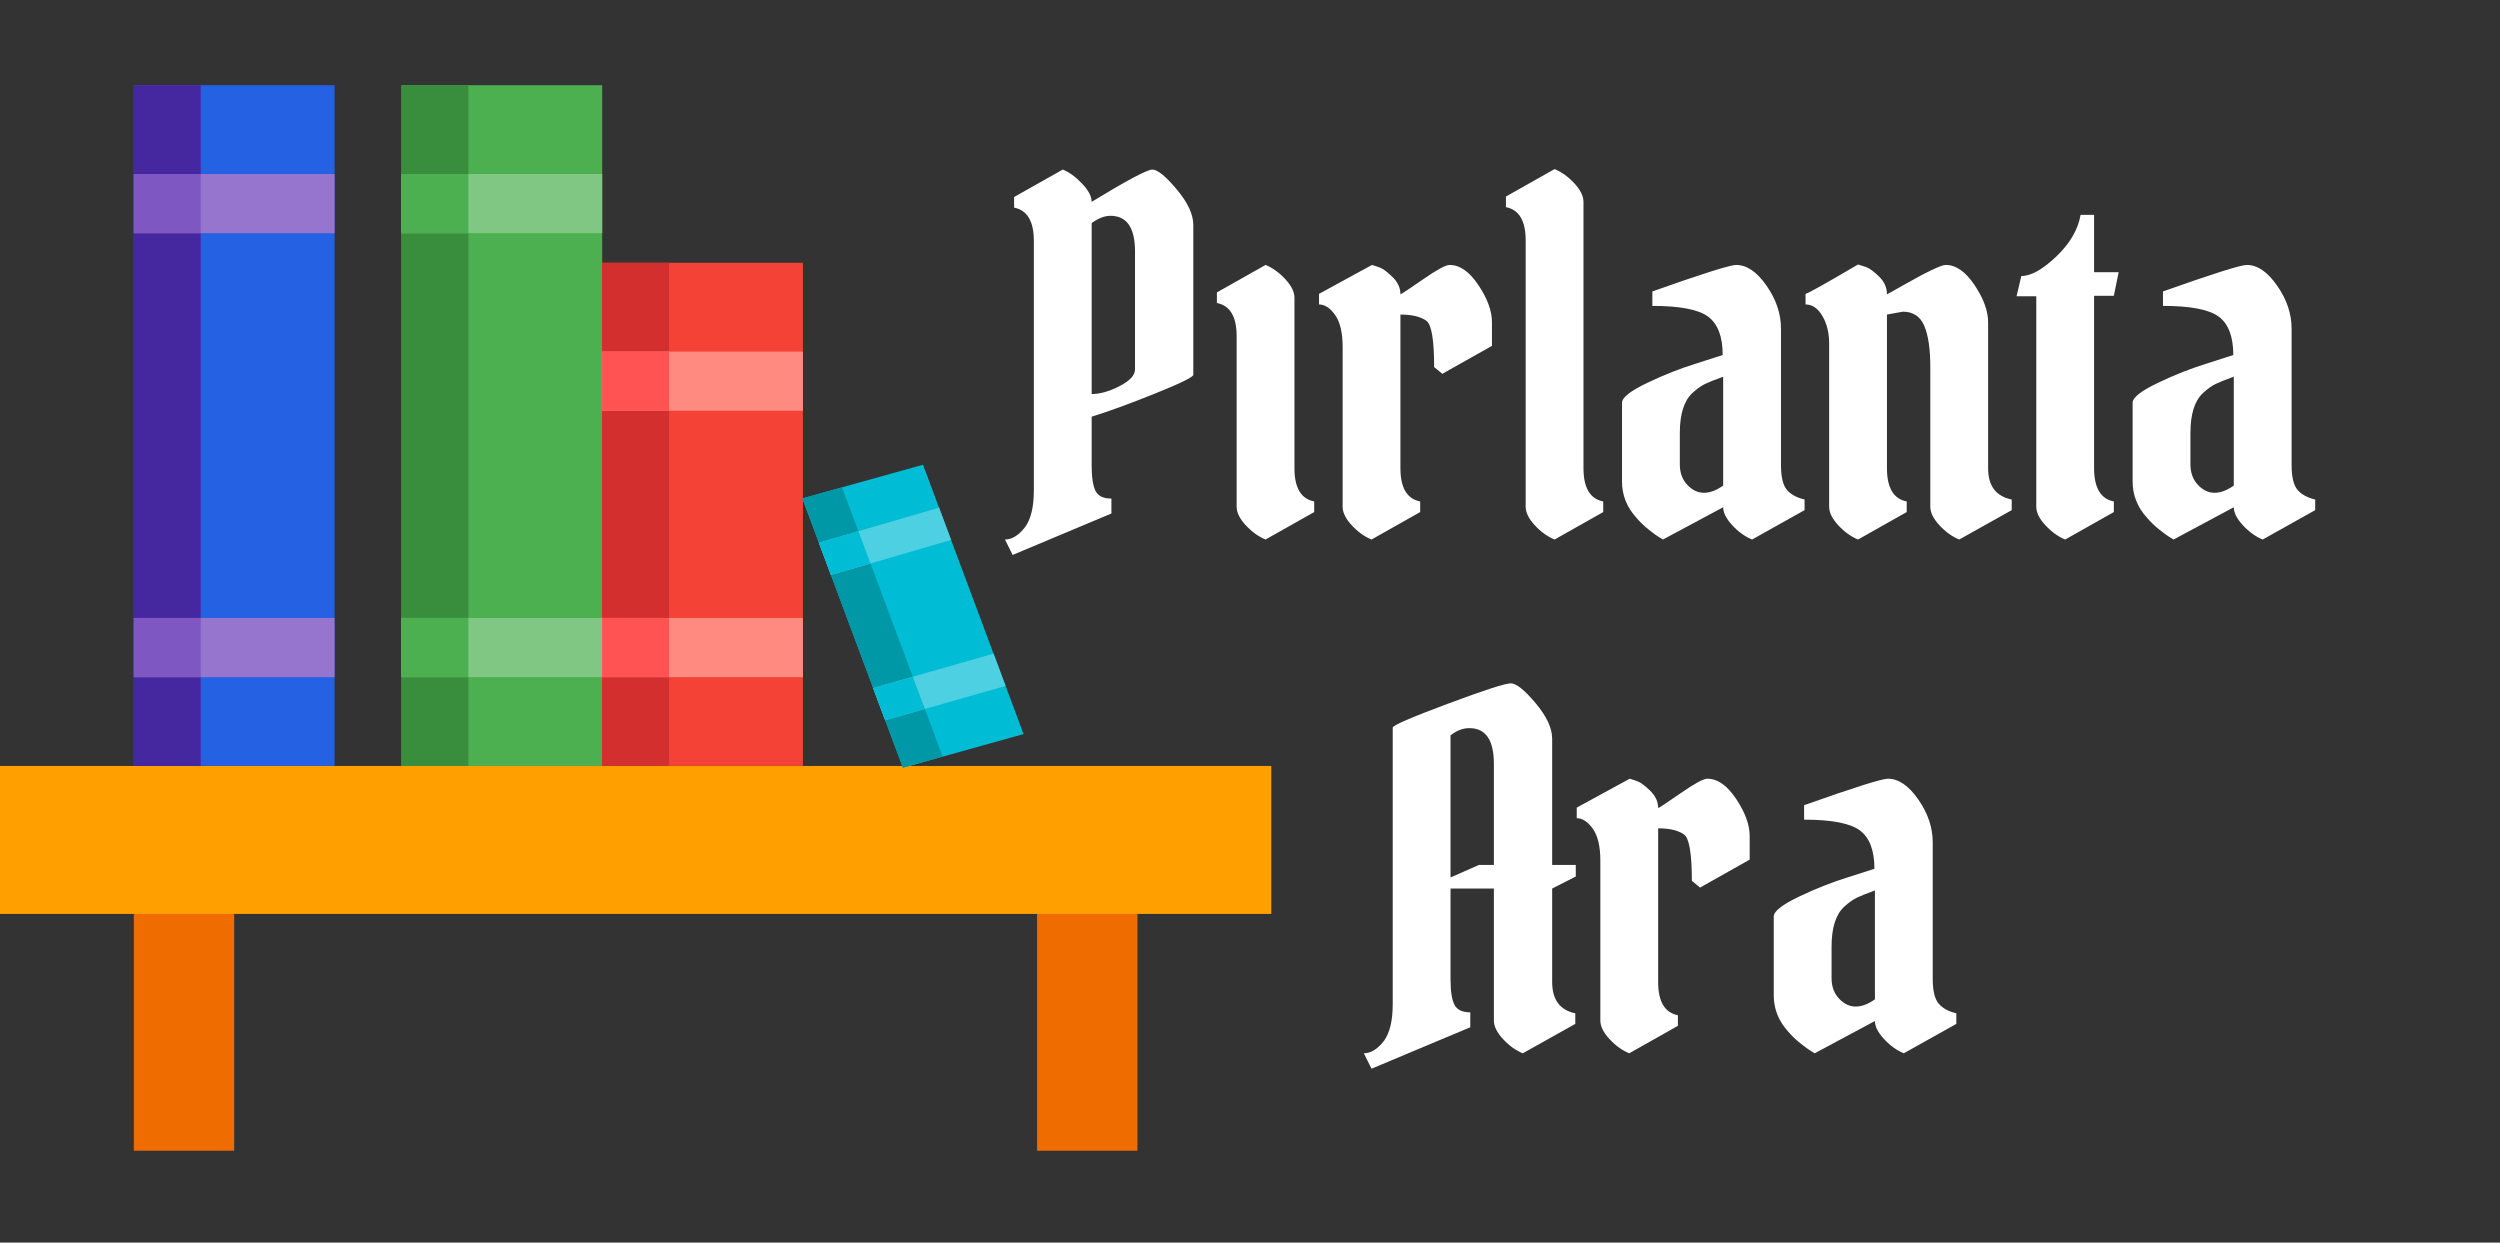 <?xml version="1.0" standalone="no"?><!-- Generator: Gravit.io --><svg xmlns="http://www.w3.org/2000/svg" xmlns:xlink="http://www.w3.org/1999/xlink" style="isolation:isolate" viewBox="0 0 565.694 281.174" width="565.694" height="281.174"><rect x="0" y="0" width="565.694" height="281.174" fill="#333333" stroke="none"/><defs><clipPath id="_clipPath_QA789gaj2oMMY0h7MhIlyBKmfzkcgZ9o"><rect width="565.694" height="281.174"/></clipPath></defs><g clip-path="url(#_clipPath_QA789gaj2oMMY0h7MhIlyBKmfzkcgZ9o)"><g id="Group"><path d=" M 52.991 193.408 L 52.991 260.379 L 30.28 260.379 L 30.28 193.408 L 52.991 193.408 Z  M 234.673 193.408 L 234.673 260.379 L 257.383 260.379 L 257.383 193.408 L 234.673 193.408 Z " fill="rgb(239,108,0)"/><path d=" M 287.663 206.802 L 0 206.802 L 0 173.316 L 287.663 173.316 L 287.663 206.802 Z " fill="rgb(255,160,0)"/><path d=" M 30.28 19.282 L 75.701 19.282 L 75.701 173.316 L 30.28 173.316 L 30.28 19.282 Z " fill="rgb(37,97,227)"/><path d=" M 30.28 19.282 L 45.421 19.282 L 45.421 173.316 L 30.28 173.316 L 30.28 19.282 Z " fill="rgb(69,39,160)"/><path d=" M 90.841 19.282 L 136.262 19.282 L 136.262 173.316 L 90.841 173.316 L 90.841 19.282 Z " fill="rgb(76,175,80)"/><path d=" M 90.841 19.282 L 105.981 19.282 L 105.981 173.316 L 90.841 173.316 L 90.841 19.282 Z " fill="rgb(56,142,60)"/><path d=" M 136.262 59.465 L 181.682 59.465 L 181.682 173.316 L 136.262 173.316 L 136.262 59.465 Z " fill="rgb(244,67,54)"/><path d=" M 136.262 59.465 L 151.402 59.465 L 151.402 173.316 L 136.262 173.316 L 136.262 59.465 Z " fill="rgb(211,47,47)"/><path d=" M 75.701 52.768 L 30.28 52.768 L 30.28 39.374 L 75.701 39.374 L 75.701 52.768 Z  M 75.701 139.83 L 30.28 139.83 L 30.28 153.225 L 75.701 153.225 L 75.701 139.83 Z " fill="rgb(149,117,205)"/><path d=" M 45.421 52.768 L 30.28 52.768 L 30.28 39.374 L 45.421 39.374 L 45.421 52.768 Z  M 45.421 139.83 L 30.28 139.83 L 30.28 153.225 L 45.421 153.225 L 45.421 139.83 Z " fill="rgb(126,87,194)"/><path d=" M 136.262 52.768 L 90.841 52.768 L 90.841 39.374 L 136.262 39.374 L 136.262 52.768 Z  M 136.262 139.83 L 90.841 139.83 L 90.841 153.225 L 136.262 153.225 L 136.262 139.83 Z " fill="rgb(129,199,132)"/><path d=" M 105.981 52.768 L 90.841 52.768 L 90.841 39.374 L 105.981 39.374 L 105.981 52.768 Z  M 105.981 139.83 L 90.841 139.83 L 90.841 153.225 L 105.981 153.225 L 105.981 139.83 Z " fill="rgb(76,175,80)"/><path d=" M 181.682 92.951 L 136.262 92.951 L 136.262 79.556 L 181.682 79.556 L 181.682 92.951 Z  M 181.682 139.83 L 136.262 139.83 L 136.262 153.225 L 181.682 153.225 L 181.682 139.83 Z " fill="rgb(255,138,128)"/><path d=" M 151.402 92.951 L 136.262 92.951 L 136.262 79.556 L 151.402 79.556 L 151.402 92.951 Z  M 151.402 139.83 L 136.262 139.83 L 136.262 153.225 L 151.402 153.225 L 151.402 139.83 Z " fill="rgb(255,82,82)"/></g><path d=" M 315.142 227.217 L 315.142 227.217 L 315.142 164.651 L 315.142 164.651 Q 315.142 163.888 327.568 159.256 L 327.568 159.256 L 327.568 159.256 Q 339.994 154.623 341.847 154.623 L 341.847 154.623 L 341.847 154.623 Q 343.7 154.623 347.461 159.092 L 347.461 159.092 L 347.461 159.092 Q 351.221 163.561 351.221 167.158 L 351.221 167.158 L 351.221 195.716 L 356.562 195.716 L 356.562 198.332 L 351.221 201.057 L 351.221 222.203 L 351.221 222.203 Q 351.221 228.198 356.453 229.288 L 356.453 229.288 L 356.453 231.686 L 344.572 238.335 L 344.572 238.335 Q 342.174 237.354 340.103 235.12 L 340.103 235.12 L 340.103 235.12 Q 338.032 232.885 338.032 230.923 L 338.032 230.923 L 338.032 201.057 L 328.222 201.057 L 328.222 221.549 L 328.222 221.549 Q 328.222 225.582 329.094 227.326 L 329.094 227.326 L 329.094 227.326 Q 329.966 229.07 332.691 229.07 L 332.691 229.07 L 332.691 232.449 L 310.346 241.823 L 308.602 238.335 L 308.602 238.335 Q 311 238.335 313.18 235.501 L 313.18 235.501 L 313.18 235.501 Q 315.142 232.776 315.142 227.217 Z  M 332.473 164.76 L 332.473 164.76 L 332.473 164.76 Q 330.293 164.76 328.222 166.395 L 328.222 166.395 L 328.222 198.55 L 334.653 195.716 L 338.032 195.716 L 338.032 172.826 L 338.032 172.826 Q 338.032 164.76 332.473 164.76 Z  M 356.78 185.143 L 356.78 182.745 L 368.77 176.205 L 368.77 176.205 Q 369.533 176.423 370.569 176.805 L 370.569 176.805 L 370.569 176.805 Q 371.604 177.186 373.403 178.93 L 373.403 178.93 L 373.403 178.93 Q 375.201 180.674 375.201 182.854 L 375.201 182.854 L 375.201 182.854 Q 375.746 182.636 380.379 179.421 L 380.379 179.421 L 380.379 179.421 Q 385.011 176.205 386.319 176.205 L 386.319 176.205 L 386.319 176.205 Q 389.807 176.205 392.859 180.783 L 392.859 180.783 L 392.859 180.783 Q 395.911 185.361 395.911 189.176 L 395.911 189.176 L 395.911 194.517 L 384.684 200.839 L 382.831 199.313 L 382.831 199.313 Q 382.831 190.157 381.087 188.849 L 381.087 188.849 L 381.087 188.849 Q 379.125 187.432 375.201 187.432 L 375.201 187.432 L 375.201 222.203 L 375.201 222.203 Q 375.201 228.852 379.67 229.724 L 379.67 229.724 L 379.67 232.122 L 368.661 238.335 L 368.661 238.335 Q 366.263 237.354 364.192 235.12 L 364.192 235.12 L 364.192 235.12 Q 362.121 232.885 362.121 230.923 L 362.121 230.923 L 362.121 194.735 L 362.121 194.735 Q 362.121 189.939 360.432 187.541 L 360.432 187.541 L 360.432 187.541 Q 358.742 185.143 356.78 185.143 L 356.78 185.143 L 356.78 185.143 Z  M 437.331 190.593 L 437.331 190.593 L 437.331 221.44 L 437.331 221.44 Q 437.331 225.473 438.639 227.054 L 438.639 227.054 L 438.639 227.054 Q 439.947 228.634 442.672 229.288 L 442.672 229.288 L 442.672 231.686 L 430.791 238.335 L 430.791 238.335 Q 428.393 237.354 426.322 235.12 L 426.322 235.12 L 426.322 235.12 Q 424.251 232.885 424.251 231.032 L 424.251 231.032 L 410.626 238.335 L 410.626 238.335 Q 410.299 238.117 409.645 237.736 L 409.645 237.736 L 409.645 237.736 Q 408.991 237.354 407.411 236.101 L 407.411 236.101 L 407.411 236.101 Q 405.83 234.847 404.631 233.43 L 404.631 233.43 L 404.631 233.43 Q 401.361 229.833 401.361 225.255 L 401.361 225.255 L 401.361 207.379 L 401.361 207.379 Q 401.361 205.635 407.029 202.91 L 407.029 202.91 L 407.029 202.91 Q 412.697 200.185 418.365 198.441 L 418.365 198.441 L 424.142 196.588 L 424.142 196.588 Q 424.142 190.375 420.872 187.923 L 420.872 187.923 L 420.872 187.923 Q 417.602 185.47 408.228 185.47 L 408.228 185.47 L 408.228 182.2 L 408.228 182.2 Q 425.123 176.205 427.194 176.205 L 427.194 176.205 L 427.194 176.205 Q 430.791 176.205 434.061 180.892 L 434.061 180.892 L 434.061 180.892 Q 437.331 185.579 437.331 190.593 Z  M 414.441 221.331 L 414.441 221.331 Q 414.441 224.165 416.131 225.964 L 416.131 225.964 L 416.131 225.964 Q 417.82 227.762 419.891 227.762 L 419.891 227.762 L 419.891 227.762 Q 421.962 227.762 424.251 226.127 L 424.251 226.127 L 424.251 201.493 L 424.251 201.493 Q 421.526 202.474 420.164 203.128 L 420.164 203.128 L 420.164 203.128 Q 418.801 203.782 417.275 205.199 L 417.275 205.199 L 417.275 205.199 Q 414.441 207.815 414.441 214.246 L 414.441 214.246 L 414.441 221.331 L 414.441 221.331 Z  M 247.017 45.672 L 247.017 45.672 L 247.017 45.672 Q 259.007 38.369 260.751 38.369 L 260.751 38.369 L 260.751 38.369 Q 262.495 38.369 266.256 42.838 L 266.256 42.838 L 266.256 42.838 Q 270.016 47.307 270.016 50.904 L 270.016 50.904 L 270.016 84.803 L 270.016 84.803 Q 270.016 85.566 261.351 89.054 L 261.351 89.054 L 261.351 89.054 Q 252.685 92.542 247.017 94.286 L 247.017 94.286 L 247.017 105.295 L 247.017 105.295 Q 247.017 109.328 247.889 111.072 L 247.889 111.072 L 247.889 111.072 Q 248.761 112.816 251.486 112.816 L 251.486 112.816 L 251.486 116.195 L 229.141 125.569 L 227.397 122.081 L 227.397 122.081 Q 229.795 122.081 231.975 119.247 L 231.975 119.247 L 231.975 119.247 Q 233.937 116.522 233.937 110.963 L 233.937 110.963 L 233.937 54.501 L 233.937 54.501 Q 233.937 47.852 229.468 46.98 L 229.468 46.98 L 229.468 44.582 L 240.477 38.369 L 240.477 38.369 Q 242.657 39.241 244.837 41.53 L 244.837 41.53 L 244.837 41.53 Q 247.017 43.819 247.017 45.672 Z  M 251.268 48.833 L 251.268 48.833 L 251.268 48.833 Q 249.306 48.833 247.017 50.468 L 247.017 50.468 L 247.017 89.163 L 247.017 89.163 Q 249.851 89.163 253.339 87.365 L 253.339 87.365 L 253.339 87.365 Q 256.827 85.566 256.827 83.604 L 256.827 83.604 L 256.827 56.899 L 256.827 56.899 Q 256.827 48.833 251.268 48.833 Z  M 292.906 67.363 L 292.906 67.363 L 292.906 105.949 L 292.906 105.949 Q 292.906 112.598 297.375 113.47 L 297.375 113.47 L 297.375 115.868 L 286.366 122.081 L 286.366 122.081 Q 283.968 121.1 281.897 118.866 L 281.897 118.866 L 281.897 118.866 Q 279.826 116.631 279.826 114.669 L 279.826 114.669 L 279.826 76.083 L 279.826 76.083 Q 279.826 69.434 275.357 68.562 L 275.357 68.562 L 275.357 66.164 L 286.366 59.951 L 286.366 59.951 Q 288.764 60.932 290.835 63.167 L 290.835 63.167 L 290.835 63.167 Q 292.906 65.401 292.906 67.363 Z  M 298.465 68.889 L 298.465 66.491 L 310.455 59.951 L 310.455 59.951 Q 311.218 60.169 312.254 60.551 L 312.254 60.551 L 312.254 60.551 Q 313.289 60.932 315.088 62.676 L 315.088 62.676 L 315.088 62.676 Q 316.886 64.42 316.886 66.6 L 316.886 66.6 L 316.886 66.6 Q 317.431 66.382 322.064 63.167 L 322.064 63.167 L 322.064 63.167 Q 326.696 59.951 328.004 59.951 L 328.004 59.951 L 328.004 59.951 Q 331.492 59.951 334.544 64.529 L 334.544 64.529 L 334.544 64.529 Q 337.596 69.107 337.596 72.922 L 337.596 72.922 L 337.596 78.263 L 326.369 84.585 L 324.516 83.059 L 324.516 83.059 Q 324.516 73.903 322.772 72.595 L 322.772 72.595 L 322.772 72.595 Q 320.81 71.178 316.886 71.178 L 316.886 71.178 L 316.886 105.949 L 316.886 105.949 Q 316.886 112.598 321.355 113.47 L 321.355 113.47 L 321.355 115.868 L 310.346 122.081 L 310.346 122.081 Q 307.948 121.1 305.877 118.866 L 305.877 118.866 L 305.877 118.866 Q 303.806 116.631 303.806 114.669 L 303.806 114.669 L 303.806 78.481 L 303.806 78.481 Q 303.806 73.685 302.117 71.287 L 302.117 71.287 L 302.117 71.287 Q 300.427 68.889 298.465 68.889 L 298.465 68.889 L 298.465 68.889 Z  M 358.306 45.672 L 358.306 45.672 L 358.306 105.949 L 358.306 105.949 Q 358.306 112.598 362.775 113.47 L 362.775 113.47 L 362.775 115.868 L 351.766 122.081 L 351.766 122.081 Q 349.368 121.1 347.297 118.866 L 347.297 118.866 L 347.297 118.866 Q 345.226 116.631 345.226 114.669 L 345.226 114.669 L 345.226 54.392 L 345.226 54.392 Q 345.226 47.743 340.757 46.871 L 340.757 46.871 L 340.757 44.473 L 351.766 38.26 L 351.766 38.26 Q 354.164 39.241 356.235 41.476 L 356.235 41.476 L 356.235 41.476 Q 358.306 43.71 358.306 45.672 Z  M 402.996 74.339 L 402.996 74.339 L 402.996 105.186 L 402.996 105.186 Q 402.996 109.219 404.304 110.8 L 404.304 110.8 L 404.304 110.8 Q 405.612 112.38 408.337 113.034 L 408.337 113.034 L 408.337 115.432 L 396.456 122.081 L 396.456 122.081 Q 394.058 121.1 391.987 118.866 L 391.987 118.866 L 391.987 118.866 Q 389.916 116.631 389.916 114.778 L 389.916 114.778 L 376.291 122.081 L 376.291 122.081 Q 375.964 121.863 375.31 121.482 L 375.31 121.482 L 375.31 121.482 Q 374.656 121.1 373.076 119.847 L 373.076 119.847 L 373.076 119.847 Q 371.495 118.593 370.296 117.176 L 370.296 117.176 L 370.296 117.176 Q 367.026 113.579 367.026 109.001 L 367.026 109.001 L 367.026 91.125 L 367.026 91.125 Q 367.026 89.381 372.694 86.656 L 372.694 86.656 L 372.694 86.656 Q 378.362 83.931 384.03 82.187 L 384.03 82.187 L 389.807 80.334 L 389.807 80.334 Q 389.807 74.121 386.537 71.669 L 386.537 71.669 L 386.537 71.669 Q 383.267 69.216 373.893 69.216 L 373.893 69.216 L 373.893 65.946 L 373.893 65.946 Q 390.788 59.951 392.859 59.951 L 392.859 59.951 L 392.859 59.951 Q 396.456 59.951 399.726 64.638 L 399.726 64.638 L 399.726 64.638 Q 402.996 69.325 402.996 74.339 Z  M 380.106 105.077 L 380.106 105.077 Q 380.106 107.911 381.796 109.71 L 381.796 109.71 L 381.796 109.71 Q 383.485 111.508 385.556 111.508 L 385.556 111.508 L 385.556 111.508 Q 387.627 111.508 389.916 109.873 L 389.916 109.873 L 389.916 85.239 L 389.916 85.239 Q 387.191 86.22 385.829 86.874 L 385.829 86.874 L 385.829 86.874 Q 384.466 87.528 382.94 88.945 L 382.94 88.945 L 382.94 88.945 Q 380.106 91.561 380.106 97.992 L 380.106 97.992 L 380.106 105.077 L 380.106 105.077 Z  M 413.896 114.669 L 413.896 114.669 L 413.896 77.718 L 413.896 77.718 Q 413.896 74.121 412.37 71.505 L 412.37 71.505 L 412.37 71.505 Q 410.844 68.889 408.555 68.889 L 408.555 68.889 L 408.555 66.491 L 408.555 66.491 Q 409.318 66.382 420.436 59.842 L 420.436 59.842 L 420.436 59.842 Q 421.199 60.06 422.289 60.442 L 422.289 60.442 L 422.289 60.442 Q 423.379 60.823 425.178 62.567 L 425.178 62.567 L 425.178 62.567 Q 426.976 64.311 426.976 66.6 L 426.976 66.6 L 426.976 66.6 Q 427.63 66.273 430.682 64.529 L 430.682 64.529 L 430.682 64.529 Q 438.748 59.951 440.274 59.951 L 440.274 59.951 L 440.274 59.951 Q 443.762 59.951 446.814 64.529 L 446.814 64.529 L 446.814 64.529 Q 449.866 69.107 449.866 72.922 L 449.866 72.922 L 449.866 105.949 L 449.866 105.949 Q 449.866 111.944 455.207 113.034 L 455.207 113.034 L 455.207 115.432 L 443.326 122.081 L 443.326 122.081 Q 440.928 121.1 438.857 118.866 L 438.857 118.866 L 438.857 118.866 Q 436.786 116.631 436.786 114.669 L 436.786 114.669 L 436.786 83.059 L 436.786 83.059 Q 436.786 76.955 435.424 73.74 L 435.424 73.74 L 435.424 73.74 Q 434.061 70.524 430.573 70.524 L 430.573 70.524 L 426.976 71.178 L 426.976 105.949 L 426.976 105.949 Q 426.976 112.598 431.445 113.47 L 431.445 113.47 L 431.445 115.868 L 420.436 122.081 L 420.436 122.081 Q 418.038 121.1 415.967 118.866 L 415.967 118.866 L 415.967 118.866 Q 413.896 116.631 413.896 114.669 Z  M 470.794 48.615 L 473.846 48.615 L 473.846 61.586 L 479.405 61.586 L 478.315 66.927 L 473.846 66.927 L 473.846 105.949 L 473.846 105.949 Q 473.846 112.598 478.315 113.47 L 478.315 113.47 L 478.315 115.868 L 467.306 122.081 L 467.306 122.081 Q 464.908 121.1 462.837 118.866 L 462.837 118.866 L 462.837 118.866 Q 460.766 116.631 460.766 114.669 L 460.766 114.669 L 460.766 67.036 L 456.297 67.036 L 457.387 62.458 L 457.387 62.458 Q 460.657 62.458 465.29 58.044 L 465.29 58.044 L 465.29 58.044 Q 469.922 53.629 470.794 48.615 L 470.794 48.615 L 470.794 48.615 Z  M 518.536 74.339 L 518.536 74.339 L 518.536 105.186 L 518.536 105.186 Q 518.536 109.219 519.844 110.8 L 519.844 110.8 L 519.844 110.8 Q 521.152 112.38 523.877 113.034 L 523.877 113.034 L 523.877 115.432 L 511.996 122.081 L 511.996 122.081 Q 509.598 121.1 507.527 118.866 L 507.527 118.866 L 507.527 118.866 Q 505.456 116.631 505.456 114.778 L 505.456 114.778 L 491.831 122.081 L 491.831 122.081 Q 491.504 121.863 490.85 121.482 L 490.85 121.482 L 490.85 121.482 Q 490.196 121.1 488.616 119.847 L 488.616 119.847 L 488.616 119.847 Q 487.035 118.593 485.836 117.176 L 485.836 117.176 L 485.836 117.176 Q 482.566 113.579 482.566 109.001 L 482.566 109.001 L 482.566 91.125 L 482.566 91.125 Q 482.566 89.381 488.234 86.656 L 488.234 86.656 L 488.234 86.656 Q 493.902 83.931 499.57 82.187 L 499.57 82.187 L 505.347 80.334 L 505.347 80.334 Q 505.347 74.121 502.077 71.669 L 502.077 71.669 L 502.077 71.669 Q 498.807 69.216 489.433 69.216 L 489.433 69.216 L 489.433 65.946 L 489.433 65.946 Q 506.328 59.951 508.399 59.951 L 508.399 59.951 L 508.399 59.951 Q 511.996 59.951 515.266 64.638 L 515.266 64.638 L 515.266 64.638 Q 518.536 69.325 518.536 74.339 Z  M 495.646 105.077 L 495.646 105.077 Q 495.646 107.911 497.336 109.71 L 497.336 109.71 L 497.336 109.71 Q 499.025 111.508 501.096 111.508 L 501.096 111.508 L 501.096 111.508 Q 503.167 111.508 505.456 109.873 L 505.456 109.873 L 505.456 85.239 L 505.456 85.239 Q 502.731 86.22 501.369 86.874 L 501.369 86.874 L 501.369 86.874 Q 500.006 87.528 498.48 88.945 L 498.48 88.945 L 498.48 88.945 Q 495.646 91.561 495.646 97.992 L 495.646 97.992 L 495.646 105.077 L 495.646 105.077 Z " fill-rule="evenodd" fill="rgb(255,255,255)"/><g id="Group"><path d=" M 231.613 166.102 L 204.306 173.72 L 181.55 112.775 L 208.857 105.156 L 231.613 166.102 Z " fill="rgb(0,188,212)"/><path d=" M 201.917 140.741 L 190.529 110.276 L 181.55 112.775 L 204.306 173.72 L 213.304 171.206 L 201.917 140.741 Z " fill="rgb(0,151,167)"/><path d=" M 200.287 162.979 L 197.57 155.688 L 224.823 147.906 L 227.54 155.212 L 200.287 162.979 Z  M 185.3 122.804 L 188.022 130.11 L 215.22 122.179 L 212.484 114.873 L 185.3 122.804 Z " fill="rgb(77,208,225)"/><path d=" M 188.022 130.106 L 187.112 127.668 L 185.3 122.804 L 194.243 120.199 L 196.965 127.489 L 188.022 130.106 Z  M 206.545 153.128 L 197.57 155.688 L 200.305 162.979 L 209.285 160.419 L 206.545 153.128 Z " fill="rgb(0,188,212)"/></g></g></svg>